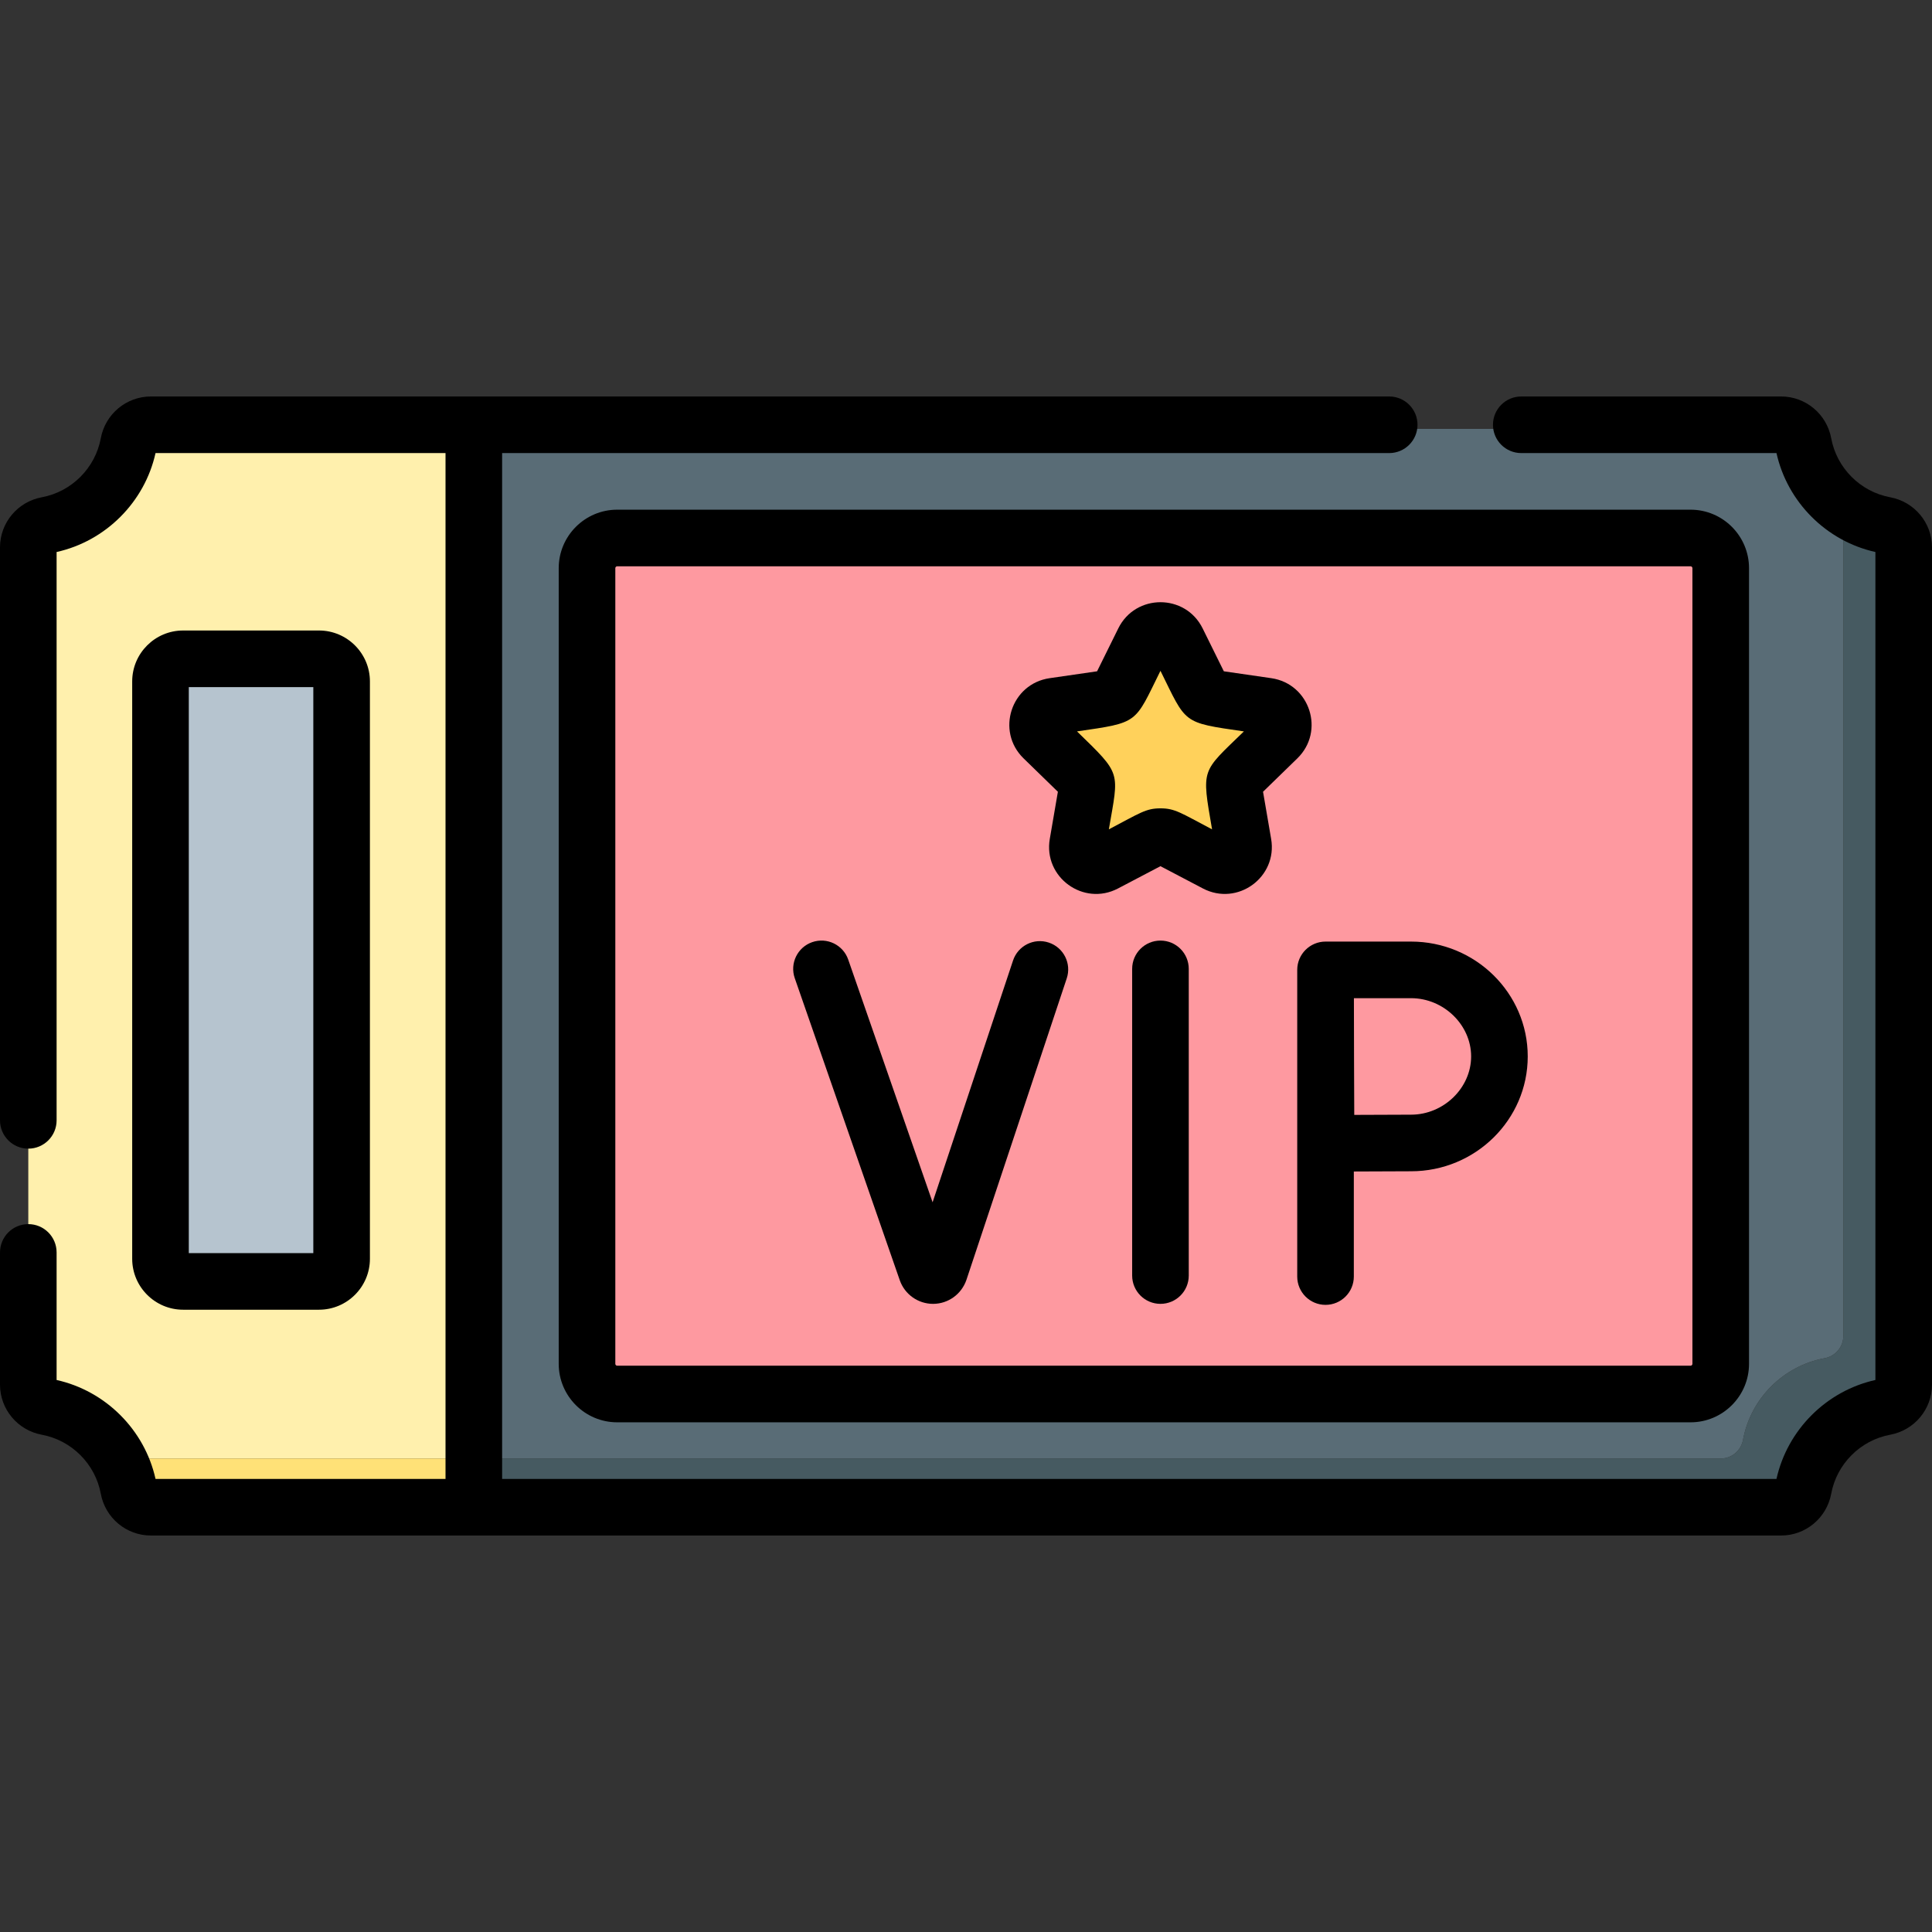<svg id="Capa_1" enable-background="new 0 0 512 512" height="512" viewBox="0 0 512 512" width="512" xmlns="http://www.w3.org/2000/svg"><rect x="0" y="0" width="512" height="512" fill="#333333" stroke="none"/><g><g><g><path d="m30.616 386.519c-3.923-6.464-10.468-11.16-18.169-12.584-2.858-.529-4.948-2.992-4.948-5.899v-221.894c0-2.907 2.09-5.37 4.948-5.899 10.964-2.028 19.607-10.671 21.635-21.635.529-2.858 2.992-4.948 5.899-4.948h85.585v272.857c-11.061 0-83.841 0-94.951 0 .001.001.001.002.001.002z" fill="#fff0ad"/></g><g><path d="m488.5 135.449v218.586c0 2.907-2.089 5.37-4.948 5.899-10.964 2.028-19.607 10.671-21.635 21.635-.529 2.858-2.992 4.948-5.899 4.948h-330.452v-272.857h346.452c2.907 0 5.37 2.089 5.899 4.948 1.194 6.456 4.593 12.237 10.583 16.841z" fill="#596c76"/></g><path d="m448.01 370.518h-284.444c-4.418 0-8-3.582-8-8v-210.858c0-4.418 3.582-8 8-8h284.444c4.418 0 8 3.582 8 8v210.857c0 4.419-3.582 8.001-8 8.001z" fill="#fe99a0"/><path d="m311.986 170.941 6.212 12.568c.723 1.463 2.121 2.477 3.738 2.712l13.891 2.015c4.072.591 5.698 5.587 2.751 8.455l-10.052 9.783c-1.17 1.139-1.704 2.779-1.428 4.387l2.373 13.814c.696 4.049-3.561 7.137-7.203 5.225l-12.425-6.522c-1.446-.759-3.174-.759-4.62 0l-12.425 6.522c-3.642 1.912-7.899-1.176-7.203-5.225l2.373-13.814c.276-1.608-.258-3.249-1.428-4.387l-10.052-9.783c-2.946-2.868-1.321-7.864 2.751-8.455l13.891-2.015c1.617-.235 3.015-1.249 3.738-2.712l6.212-12.568c1.823-3.684 7.085-3.684 8.906 0z" fill="#ffd15b"/><g><path d="m499.552 373.935c-10.964 2.028-19.607 10.671-21.635 21.635-.529 2.858-2.992 4.948-5.899 4.948h-346.452v-14h330.452c2.907 0 5.37-2.09 5.899-4.948 2.028-10.964 10.671-19.607 21.635-21.635 2.858-.529 4.948-2.992 4.948-5.899v-218.587c3.216 2.365 6.972 4.039 11.052 4.793 2.858.529 4.948 2.992 4.948 5.899v221.894c0 2.908-2.089 5.371-4.948 5.9z" fill="#465a61"/></g><path d="m125.566 386.518v14h-85.584c-2.907 0-5.37-2.09-5.899-4.948-.604-3.263-1.805-6.313-3.467-9.052z" fill="#ffe177"/><path d="m84.533 340.678h-36c-3.314 0-6-2.686-6-6v-153c0-3.314 2.686-6 6-6h36c3.314 0 6 2.686 6 6v153c0 3.313-2.686 6-6 6z" fill="#b6c4cf"/></g><g><path d="m500.916 131.779c-7.887-1.458-14.165-7.738-15.624-15.624-1.188-6.423-6.77-11.084-13.273-11.084h-68.866c-4.143 0-7.5 3.358-7.5 7.5s3.357 7.5 7.5 7.5h67.632c2.889 13 13.217 23.328 26.216 26.216v219.425c-12.999 2.889-23.327 13.215-26.216 26.216h-337.719v-271.857h235.086c4.143 0 7.5-3.358 7.5-7.5s-3.357-7.5-7.5-7.5c-7.021 0-323.924 0-328.171 0-6.504 0-12.086 4.662-13.273 11.083-1.459 7.887-7.737 14.166-15.624 15.625-6.423 1.189-11.084 6.771-11.084 13.274v151.851c0 4.142 3.357 7.5 7.5 7.5s7.5-3.358 7.5-7.5v-150.616c12.999-2.889 23.327-13.215 26.216-26.216h76.851v271.857h-76.851c-2.889-13.001-13.216-23.328-26.216-26.216v-33.809c0-4.142-3.357-7.5-7.5-7.5s-7.5 3.358-7.5 7.5v35.043c0 6.503 4.661 12.085 11.084 13.274 7.887 1.458 14.165 7.737 15.624 15.623 1.188 6.423 6.77 11.084 13.273 11.084h432.037c6.504 0 12.086-4.662 13.273-11.083 1.459-7.887 7.737-14.166 15.624-15.624 6.423-1.188 11.084-6.771 11.084-13.274v-221.894c.001-6.503-4.66-12.085-11.083-13.274z"/><path d="m148.066 150.571v210.857c0 8.547 6.953 15.5 15.5 15.5h284.444c8.547 0 15.5-6.953 15.5-15.5v-210.857c0-8.547-6.953-15.5-15.5-15.5h-284.444c-8.546 0-15.5 6.953-15.5 15.5zm300.444 0v210.857c0 .276-.225.5-.5.5h-284.444c-.275 0-.5-.224-.5-.5v-210.857c0-.276.225-.5.5-.5h284.444c.275 0 .5.224.5.5z"/><path d="m84.533 347.089c7.444 0 13.5-6.056 13.5-13.5v-153c0-7.444-6.056-13.5-13.5-13.5h-36c-7.444 0-13.5 6.056-13.5 13.5v153c0 7.444 6.056 13.5 13.5 13.5zm-34.5-165h33v150h-33z"/><path d="m280.35 209.825-2.146 12.492c-1.747 10.177 8.949 17.931 18.08 13.135l11.25-5.905 11.249 5.905c9.137 4.794 19.828-2.96 18.081-13.136l-2.146-12.492 9.092-8.848c7.399-7.202 3.315-19.77-6.905-21.251l-12.575-1.824-5.62-11.372c-4.573-9.25-17.78-9.246-22.352 0l-5.62 11.372-12.574 1.825c-10.219 1.481-14.308 14.048-6.905 21.251zm27.184-32.054c6.974 14.111 5.614 13.665 22.113 16.058-11.31 11.007-11.255 9.558-8.438 25.956-8.276-4.344-9.806-5.565-13.676-5.565-3.869 0-5.399 1.221-13.676 5.565 2.671-15.544 3.485-14.351-8.438-25.956 16.524-2.397 15.163-1.992 22.115-16.058z"/><path d="m307.534 249.262c-4.143 0-7.5 3.358-7.5 7.5v81.273c0 4.142 3.357 7.5 7.5 7.5s7.5-3.358 7.5-7.5v-81.273c0-4.142-3.357-7.5-7.5-7.5z"/><path d="m238.468 339.33c1.323 3.719 4.853 6.206 8.797 6.206h.064c3.97-.027 7.496-2.57 8.791-6.376l26.578-79.88c1.308-3.93-.818-8.176-4.748-9.484-3.932-1.31-8.177.818-9.484 4.749l-21.318 64.072-22.36-64.316c-1.36-3.912-5.63-5.985-9.547-4.621-3.912 1.36-5.981 5.634-4.621 9.547z"/><path d="m343.779 257.029v81.273c0 4.142 3.357 7.5 7.5 7.5s7.5-3.358 7.5-7.5v-27.843c5.14-.028 11.7-.059 15.165-.059 17.05 0 30.921-13.653 30.921-30.436 0-16.782-13.871-30.435-30.921-30.435h-22.665c-4.093 0-7.5 3.323-7.5 7.5zm30.165 7.5c8.63 0 15.921 7.068 15.921 15.435s-7.291 15.436-15.921 15.436c-3.449 0-9.921.031-15.051.058-.07-12.965-.044-14.09-.092-30.929z"/></g></g></svg>